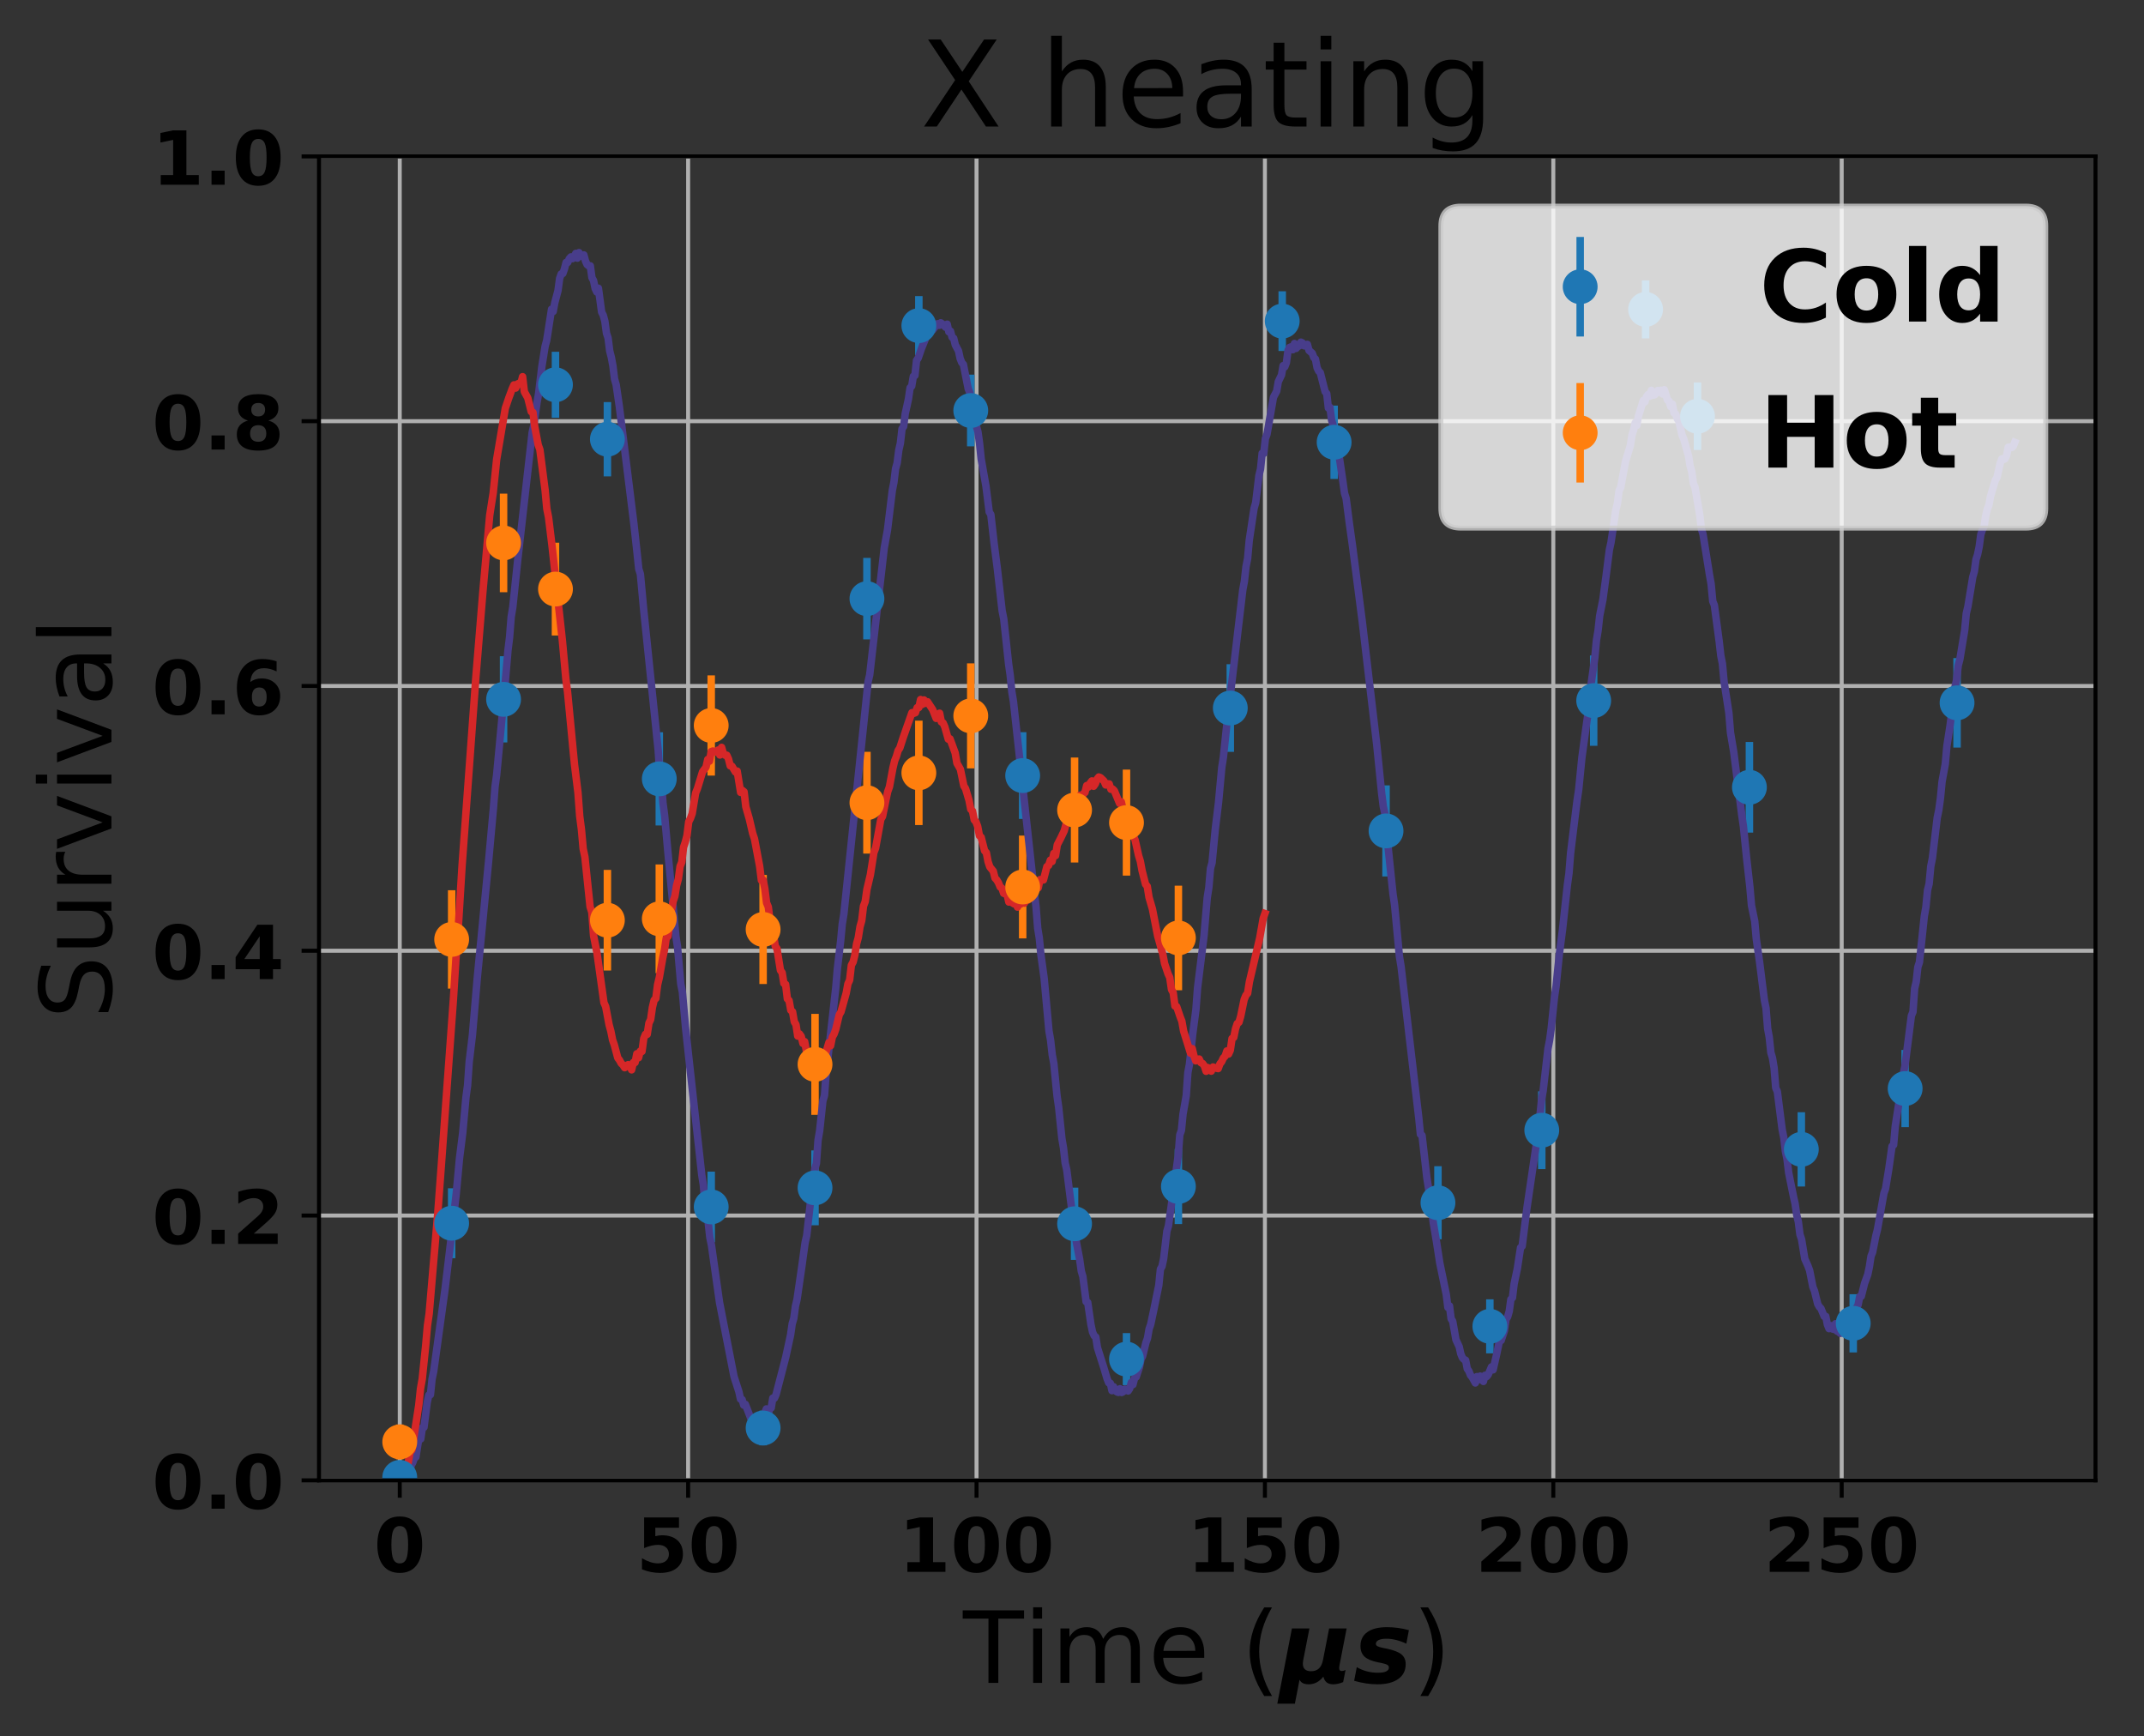 <?xml version="1.0" encoding="utf-8" standalone="no"?>
<!DOCTYPE svg PUBLIC "-//W3C//DTD SVG 1.1//EN"
  "http://www.w3.org/Graphics/SVG/1.1/DTD/svg11.dtd">
<!-- Created with matplotlib (http://matplotlib.org/) -->
<svg height="349pt" version="1.1" viewBox="0 0 431 349" width="431pt" xmlns="http://www.w3.org/2000/svg" xmlns:xlink="http://www.w3.org/1999/xlink">
 <rect x="0" y="0" width="431" height="349" fill="#333333" stroke="none"/>
 <defs>
  <style type="text/css">
*{stroke-linecap:butt;stroke-linejoin:round;}
  </style>
 </defs>
 <g id="figure_1">
  <g id="patch_1">
   <path d="M 0 349.665 
L 431.947 349.665 
L 431.947 0 
L 0 0 
z
" style="fill:none;"/>
  </g>
  <g id="axes_1">
   <g id="patch_2">
    <path d="M 64.127 297.548 
L 421.247 297.548 
L 421.247 31.436 
L 64.127 31.436 
z
" style="fill:none;"/>
   </g>
   <g id="matplotlib.axis_1">
    <g id="xtick_1">
     <g id="line2d_1">
      <path clip-path="url(#pb8726b7de2)" d="M 80.36 297.548 
L 80.36 31.436 
" style="fill:none;stroke:#b0b0b0;stroke-linecap:square;stroke-width:0.8;"/>
     </g>
     <g id="line2d_2">
      <defs>
       <path d="M 0 0 
L 0 3.5 
" id="m005f0a59be" style="stroke:#000000;stroke-width:0.8;"/>
      </defs>
      <g>
       <use style="stroke:#000000;stroke-width:0.8;" x="80.36" xlink:href="#m005f0a59be" y="297.548"/>
      </g>
     </g>
     <g id="text_1">
      <!-- 0 -->
      <defs>
       <path d="M 46 36.531 
Q 46 50.203 43.438 55.781 
Q 40.875 61.375 34.812 61.375 
Q 28.766 61.375 26.172 55.781 
Q 23.578 50.203 23.578 36.531 
Q 23.578 22.703 26.172 17.031 
Q 28.766 11.375 34.812 11.375 
Q 40.828 11.375 43.406 17.031 
Q 46 22.703 46 36.531 
z
M 64.797 36.375 
Q 64.797 18.266 56.984 8.422 
Q 49.172 -1.422 34.812 -1.422 
Q 20.406 -1.422 12.594 8.422 
Q 4.781 18.266 4.781 36.375 
Q 4.781 54.547 12.594 64.375 
Q 20.406 74.219 34.812 74.219 
Q 49.172 74.219 56.984 64.375 
Q 64.797 54.547 64.797 36.375 
z
" id="DejaVuSans-Bold-30"/>
      </defs>
      <g transform="translate(75.142 315.946)scale(0.15 -0.15)">
       <use xlink:href="#DejaVuSans-Bold-30"/>
      </g>
     </g>
    </g>
    <g id="xtick_2">
     <g id="line2d_3">
      <path clip-path="url(#pb8726b7de2)" d="M 138.334 297.548 
L 138.334 31.436 
" style="fill:none;stroke:#b0b0b0;stroke-linecap:square;stroke-width:0.8;"/>
     </g>
     <g id="line2d_4">
      <g>
       <use style="stroke:#000000;stroke-width:0.8;" x="138.334" xlink:href="#m005f0a59be" y="297.548"/>
      </g>
     </g>
     <g id="text_2">
      <!-- 50 -->
      <defs>
       <path d="M 10.594 72.906 
L 57.328 72.906 
L 57.328 59.078 
L 25.594 59.078 
L 25.594 47.797 
Q 27.734 48.391 29.906 48.703 
Q 32.078 49.031 34.422 49.031 
Q 47.75 49.031 55.172 42.359 
Q 62.594 35.688 62.594 23.781 
Q 62.594 11.969 54.516 5.266 
Q 46.438 -1.422 32.078 -1.422 
Q 25.875 -1.422 19.797 -0.219 
Q 13.719 0.984 7.719 3.422 
L 7.719 18.219 
Q 13.672 14.797 19.016 13.078 
Q 24.359 11.375 29.109 11.375 
Q 35.938 11.375 39.859 14.719 
Q 43.797 18.062 43.797 23.781 
Q 43.797 29.547 39.859 32.859 
Q 35.938 36.188 29.109 36.188 
Q 25.047 36.188 20.453 35.125 
Q 15.875 34.078 10.594 31.891 
z
" id="DejaVuSans-Bold-35"/>
      </defs>
      <g transform="translate(127.897 315.946)scale(0.15 -0.15)">
       <use xlink:href="#DejaVuSans-Bold-35"/>
       <use x="69.58" xlink:href="#DejaVuSans-Bold-30"/>
      </g>
     </g>
    </g>
    <g id="xtick_3">
     <g id="line2d_5">
      <path clip-path="url(#pb8726b7de2)" d="M 196.308 297.548 
L 196.308 31.436 
" style="fill:none;stroke:#b0b0b0;stroke-linecap:square;stroke-width:0.8;"/>
     </g>
     <g id="line2d_6">
      <g>
       <use style="stroke:#000000;stroke-width:0.8;" x="196.308" xlink:href="#m005f0a59be" y="297.548"/>
      </g>
     </g>
     <g id="text_3">
      <!-- 100 -->
      <defs>
       <path d="M 11.719 12.984 
L 28.328 12.984 
L 28.328 60.109 
L 11.281 56.594 
L 11.281 69.391 
L 28.219 72.906 
L 46.094 72.906 
L 46.094 12.984 
L 62.703 12.984 
L 62.703 0 
L 11.719 0 
z
" id="DejaVuSans-Bold-31"/>
      </defs>
      <g transform="translate(180.653 315.946)scale(0.15 -0.15)">
       <use xlink:href="#DejaVuSans-Bold-31"/>
       <use x="69.58" xlink:href="#DejaVuSans-Bold-30"/>
       <use x="139.16" xlink:href="#DejaVuSans-Bold-30"/>
      </g>
     </g>
    </g>
    <g id="xtick_4">
     <g id="line2d_7">
      <path clip-path="url(#pb8726b7de2)" d="M 254.282 297.548 
L 254.282 31.436 
" style="fill:none;stroke:#b0b0b0;stroke-linecap:square;stroke-width:0.8;"/>
     </g>
     <g id="line2d_8">
      <g>
       <use style="stroke:#000000;stroke-width:0.8;" x="254.282" xlink:href="#m005f0a59be" y="297.548"/>
      </g>
     </g>
     <g id="text_4">
      <!-- 150 -->
      <g transform="translate(238.627 315.946)scale(0.15 -0.15)">
       <use xlink:href="#DejaVuSans-Bold-31"/>
       <use x="69.58" xlink:href="#DejaVuSans-Bold-35"/>
       <use x="139.16" xlink:href="#DejaVuSans-Bold-30"/>
      </g>
     </g>
    </g>
    <g id="xtick_5">
     <g id="line2d_9">
      <path clip-path="url(#pb8726b7de2)" d="M 312.256 297.548 
L 312.256 31.436 
" style="fill:none;stroke:#b0b0b0;stroke-linecap:square;stroke-width:0.8;"/>
     </g>
     <g id="line2d_10">
      <g>
       <use style="stroke:#000000;stroke-width:0.8;" x="312.256" xlink:href="#m005f0a59be" y="297.548"/>
      </g>
     </g>
     <g id="text_5">
      <!-- 200 -->
      <defs>
       <path d="M 28.812 13.812 
L 60.891 13.812 
L 60.891 0 
L 7.906 0 
L 7.906 13.812 
L 34.516 37.312 
Q 38.094 40.531 39.797 43.609 
Q 41.5 46.688 41.5 50 
Q 41.5 55.125 38.062 58.25 
Q 34.625 61.375 28.906 61.375 
Q 24.516 61.375 19.281 59.5 
Q 14.062 57.625 8.109 53.906 
L 8.109 69.922 
Q 14.453 72.016 20.656 73.109 
Q 26.859 74.219 32.812 74.219 
Q 45.906 74.219 53.156 68.453 
Q 60.406 62.703 60.406 52.391 
Q 60.406 46.438 57.328 41.281 
Q 54.25 36.141 44.391 27.484 
z
" id="DejaVuSans-Bold-32"/>
      </defs>
      <g transform="translate(296.601 315.946)scale(0.15 -0.15)">
       <use xlink:href="#DejaVuSans-Bold-32"/>
       <use x="69.58" xlink:href="#DejaVuSans-Bold-30"/>
       <use x="139.16" xlink:href="#DejaVuSans-Bold-30"/>
      </g>
     </g>
    </g>
    <g id="xtick_6">
     <g id="line2d_11">
      <path clip-path="url(#pb8726b7de2)" d="M 370.23 297.548 
L 370.23 31.436 
" style="fill:none;stroke:#b0b0b0;stroke-linecap:square;stroke-width:0.8;"/>
     </g>
     <g id="line2d_12">
      <g>
       <use style="stroke:#000000;stroke-width:0.8;" x="370.23" xlink:href="#m005f0a59be" y="297.548"/>
      </g>
     </g>
     <g id="text_6">
      <!-- 250 -->
      <g transform="translate(354.575 315.946)scale(0.15 -0.15)">
       <use xlink:href="#DejaVuSans-Bold-32"/>
       <use x="69.58" xlink:href="#DejaVuSans-Bold-35"/>
       <use x="139.16" xlink:href="#DejaVuSans-Bold-30"/>
      </g>
     </g>
    </g>
    <g id="text_7">
     <!-- Time ($\mu s$) -->
     <defs>
      <path d="M -0.297 72.906 
L 61.375 72.906 
L 61.375 64.594 
L 35.5 64.594 
L 35.5 0 
L 25.594 0 
L 25.594 64.594 
L -0.297 64.594 
z
" id="DejaVuSans-54"/>
      <path d="M 9.422 54.688 
L 18.406 54.688 
L 18.406 0 
L 9.422 0 
z
M 9.422 75.984 
L 18.406 75.984 
L 18.406 64.594 
L 9.422 64.594 
z
" id="DejaVuSans-69"/>
      <path d="M 52 44.188 
Q 55.375 50.25 60.062 53.125 
Q 64.75 56 71.094 56 
Q 79.641 56 84.281 50.016 
Q 88.922 44.047 88.922 33.016 
L 88.922 0 
L 79.891 0 
L 79.891 32.719 
Q 79.891 40.578 77.094 44.375 
Q 74.312 48.188 68.609 48.188 
Q 61.625 48.188 57.562 43.547 
Q 53.516 38.922 53.516 30.906 
L 53.516 0 
L 44.484 0 
L 44.484 32.719 
Q 44.484 40.625 41.703 44.406 
Q 38.922 48.188 33.109 48.188 
Q 26.219 48.188 22.156 43.531 
Q 18.109 38.875 18.109 30.906 
L 18.109 0 
L 9.078 0 
L 9.078 54.688 
L 18.109 54.688 
L 18.109 46.188 
Q 21.188 51.219 25.484 53.609 
Q 29.781 56 35.688 56 
Q 41.656 56 45.828 52.969 
Q 50 49.953 52 44.188 
z
" id="DejaVuSans-6d"/>
      <path d="M 56.203 29.594 
L 56.203 25.203 
L 14.891 25.203 
Q 15.484 15.922 20.484 11.062 
Q 25.484 6.203 34.422 6.203 
Q 39.594 6.203 44.453 7.469 
Q 49.312 8.734 54.109 11.281 
L 54.109 2.781 
Q 49.266 0.734 44.188 -0.344 
Q 39.109 -1.422 33.891 -1.422 
Q 20.797 -1.422 13.156 6.188 
Q 5.516 13.812 5.516 26.812 
Q 5.516 40.234 12.766 48.109 
Q 20.016 56 32.328 56 
Q 43.359 56 49.781 48.891 
Q 56.203 41.797 56.203 29.594 
z
M 47.219 32.234 
Q 47.125 39.594 43.094 43.984 
Q 39.062 48.391 32.422 48.391 
Q 24.906 48.391 20.391 44.141 
Q 15.875 39.891 15.188 32.172 
z
" id="DejaVuSans-65"/>
      <path id="DejaVuSans-20"/>
      <path d="M 31 75.875 
Q 24.469 64.656 21.281 53.656 
Q 18.109 42.672 18.109 31.391 
Q 18.109 20.125 21.312 9.062 
Q 24.516 -2 31 -13.188 
L 23.188 -13.188 
Q 15.875 -1.703 12.234 9.375 
Q 8.594 20.453 8.594 31.391 
Q 8.594 42.281 12.203 53.312 
Q 15.828 64.359 23.188 75.875 
z
" id="DejaVuSans-28"/>
      <path d="M -2.688 -20.906 
L 12.016 54.688 
L 29.594 54.688 
L 23.391 22.906 
Q 23.188 21.875 23.094 20.891 
Q 23 19.922 23 19.094 
Q 23 15.531 25.094 13.625 
Q 27.203 11.719 31.203 11.719 
Q 36.188 11.719 39.109 14.453 
Q 42.047 17.188 43.219 22.906 
L 49.422 54.688 
L 67 54.688 
L 59.906 18.109 
Q 59.719 17.094 59.609 16.234 
Q 59.516 15.375 59.516 14.703 
Q 59.516 13.281 60.172 12.594 
Q 60.844 11.922 62.203 11.922 
Q 63.031 11.922 63.984 12.188 
Q 64.938 12.453 65.922 12.984 
L 63.484 0.781 
Q 60.688 -0.344 58.297 -0.875 
Q 55.906 -1.422 53.719 -1.422 
Q 49.422 -1.422 47 0.438 
Q 44.578 2.297 43.609 6.297 
Q 40.578 2.438 36.891 0.5 
Q 33.203 -1.422 28.906 -1.422 
Q 25.297 -1.422 23.016 -0.266 
Q 20.75 0.875 19.672 3.219 
L 14.984 -20.906 
z
" id="DejaVuSans-BoldOblique-3bc"/>
      <path d="M 56 52.984 
L 53.422 39.406 
Q 48.297 41.844 43.219 43.109 
Q 38.141 44.391 33.594 44.391 
Q 28.422 44.391 25.609 43.047 
Q 22.797 41.703 22.797 39.203 
Q 22.797 37.75 24.359 36.859 
Q 25.922 35.984 30.516 35.016 
L 33.688 34.422 
Q 44.281 32.172 48.531 28.625 
Q 52.781 25.094 52.781 18.797 
Q 52.781 9.281 45.312 3.922 
Q 37.844 -1.422 24.422 -1.422 
Q 18.797 -1.422 12.938 -0.531 
Q 7.078 0.344 0.984 2.094 
L 3.609 15.828 
Q 8.344 13.031 13.734 11.609 
Q 19.141 10.203 24.812 10.203 
Q 30.328 10.203 33.109 11.516 
Q 35.891 12.844 35.891 15.375 
Q 35.891 17.141 34.328 18.109 
Q 32.766 19.094 27.875 20.125 
L 24.703 20.703 
Q 15.328 22.656 11.328 26.469 
Q 7.328 30.281 7.328 37.016 
Q 7.328 46.141 14.234 51.062 
Q 21.141 56 33.984 56 
Q 39.594 56 45.031 55.25 
Q 50.484 54.5 56 52.984 
z
" id="DejaVuSans-BoldOblique-73"/>
      <path d="M 8.016 75.875 
L 15.828 75.875 
Q 23.141 64.359 26.781 53.312 
Q 30.422 42.281 30.422 31.391 
Q 30.422 20.453 26.781 9.375 
Q 23.141 -1.703 15.828 -13.188 
L 8.016 -13.188 
Q 14.5 -2 17.703 9.062 
Q 20.906 20.125 20.906 31.391 
Q 20.906 42.672 17.703 53.656 
Q 14.5 64.656 8.016 75.875 
z
" id="DejaVuSans-29"/>
     </defs>
     <g transform="translate(193.587 338.265)scale(0.2 -0.2)">
      <use transform="translate(0 0.016)" xlink:href="#DejaVuSans-54"/>
      <use transform="translate(61.084 0.016)" xlink:href="#DejaVuSans-69"/>
      <use transform="translate(88.867 0.016)" xlink:href="#DejaVuSans-6d"/>
      <use transform="translate(186.279 0.016)" xlink:href="#DejaVuSans-65"/>
      <use transform="translate(247.803 0.016)" xlink:href="#DejaVuSans-20"/>
      <use transform="translate(279.59 0.016)" xlink:href="#DejaVuSans-28"/>
      <use transform="translate(318.604 0.016)" xlink:href="#DejaVuSans-BoldOblique-3bc"/>
      <use transform="translate(392.188 0.016)" xlink:href="#DejaVuSans-BoldOblique-73"/>
      <use transform="translate(451.709 0.016)" xlink:href="#DejaVuSans-29"/>
     </g>
    </g>
   </g>
   <g id="matplotlib.axis_2">
    <g id="ytick_1">
     <g id="line2d_13">
      <path clip-path="url(#pb8726b7de2)" d="M 64.127 297.548 
L 421.247 297.548 
" style="fill:none;stroke:#b0b0b0;stroke-linecap:square;stroke-width:0.8;"/>
     </g>
     <g id="line2d_14">
      <defs>
       <path d="M 0 0 
L -3.5 0 
" id="mc3ce260a5b" style="stroke:#000000;stroke-width:0.8;"/>
      </defs>
      <g>
       <use style="stroke:#000000;stroke-width:0.8;" x="64.127" xlink:href="#mc3ce260a5b" y="297.548"/>
      </g>
     </g>
     <g id="text_8">
      <!-- 0.0 -->
      <defs>
       <path d="M 10.203 18.891 
L 27.781 18.891 
L 27.781 0 
L 10.203 0 
z
" id="DejaVuSans-Bold-2e"/>
      </defs>
      <g transform="translate(30.556 303.247)scale(0.15 -0.15)">
       <use xlink:href="#DejaVuSans-Bold-30"/>
       <use x="69.58" xlink:href="#DejaVuSans-Bold-2e"/>
       <use x="107.568" xlink:href="#DejaVuSans-Bold-30"/>
      </g>
     </g>
    </g>
    <g id="ytick_2">
     <g id="line2d_15">
      <path clip-path="url(#pb8726b7de2)" d="M 64.127 244.326 
L 421.247 244.326 
" style="fill:none;stroke:#b0b0b0;stroke-linecap:square;stroke-width:0.8;"/>
     </g>
     <g id="line2d_16">
      <g>
       <use style="stroke:#000000;stroke-width:0.8;" x="64.127" xlink:href="#mc3ce260a5b" y="244.326"/>
      </g>
     </g>
     <g id="text_9">
      <!-- 0.2 -->
      <g transform="translate(30.556 250.025)scale(0.15 -0.15)">
       <use xlink:href="#DejaVuSans-Bold-30"/>
       <use x="69.58" xlink:href="#DejaVuSans-Bold-2e"/>
       <use x="107.568" xlink:href="#DejaVuSans-Bold-32"/>
      </g>
     </g>
    </g>
    <g id="ytick_3">
     <g id="line2d_17">
      <path clip-path="url(#pb8726b7de2)" d="M 64.127 191.103 
L 421.247 191.103 
" style="fill:none;stroke:#b0b0b0;stroke-linecap:square;stroke-width:0.8;"/>
     </g>
     <g id="line2d_18">
      <g>
       <use style="stroke:#000000;stroke-width:0.8;" x="64.127" xlink:href="#mc3ce260a5b" y="191.103"/>
      </g>
     </g>
     <g id="text_10">
      <!-- 0.4 -->
      <defs>
       <path d="M 36.812 57.422 
L 16.219 26.906 
L 36.812 26.906 
z
M 33.688 72.906 
L 54.594 72.906 
L 54.594 26.906 
L 64.984 26.906 
L 64.984 13.281 
L 54.594 13.281 
L 54.594 0 
L 36.812 0 
L 36.812 13.281 
L 4.5 13.281 
L 4.5 29.391 
z
" id="DejaVuSans-Bold-34"/>
      </defs>
      <g transform="translate(30.556 196.802)scale(0.15 -0.15)">
       <use xlink:href="#DejaVuSans-Bold-30"/>
       <use x="69.58" xlink:href="#DejaVuSans-Bold-2e"/>
       <use x="107.568" xlink:href="#DejaVuSans-Bold-34"/>
      </g>
     </g>
    </g>
    <g id="ytick_4">
     <g id="line2d_19">
      <path clip-path="url(#pb8726b7de2)" d="M 64.127 137.881 
L 421.247 137.881 
" style="fill:none;stroke:#b0b0b0;stroke-linecap:square;stroke-width:0.8;"/>
     </g>
     <g id="line2d_20">
      <g>
       <use style="stroke:#000000;stroke-width:0.8;" x="64.127" xlink:href="#mc3ce260a5b" y="137.881"/>
      </g>
     </g>
     <g id="text_11">
      <!-- 0.6 -->
      <defs>
       <path d="M 36.188 35.984 
Q 31.25 35.984 28.781 32.781 
Q 26.312 29.594 26.312 23.188 
Q 26.312 16.797 28.781 13.594 
Q 31.25 10.406 36.188 10.406 
Q 41.156 10.406 43.625 13.594 
Q 46.094 16.797 46.094 23.188 
Q 46.094 29.594 43.625 32.781 
Q 41.156 35.984 36.188 35.984 
z
M 59.422 71 
L 59.422 57.516 
Q 54.781 59.719 50.672 60.766 
Q 46.578 61.812 42.672 61.812 
Q 34.281 61.812 29.594 57.141 
Q 24.906 52.484 24.125 43.312 
Q 27.344 45.703 31.094 46.891 
Q 34.859 48.094 39.312 48.094 
Q 50.484 48.094 57.344 41.547 
Q 64.203 35.016 64.203 24.422 
Q 64.203 12.703 56.531 5.641 
Q 48.875 -1.422 35.984 -1.422 
Q 21.781 -1.422 13.984 8.172 
Q 6.203 17.781 6.203 35.406 
Q 6.203 53.469 15.312 63.797 
Q 24.422 74.125 40.281 74.125 
Q 45.312 74.125 50.047 73.344 
Q 54.781 72.562 59.422 71 
z
" id="DejaVuSans-Bold-36"/>
      </defs>
      <g transform="translate(30.556 143.58)scale(0.15 -0.15)">
       <use xlink:href="#DejaVuSans-Bold-30"/>
       <use x="69.58" xlink:href="#DejaVuSans-Bold-2e"/>
       <use x="107.568" xlink:href="#DejaVuSans-Bold-36"/>
      </g>
     </g>
    </g>
    <g id="ytick_5">
     <g id="line2d_21">
      <path clip-path="url(#pb8726b7de2)" d="M 64.127 84.659 
L 421.247 84.659 
" style="fill:none;stroke:#b0b0b0;stroke-linecap:square;stroke-width:0.8;"/>
     </g>
     <g id="line2d_22">
      <g>
       <use style="stroke:#000000;stroke-width:0.8;" x="64.127" xlink:href="#mc3ce260a5b" y="84.659"/>
      </g>
     </g>
     <g id="text_12">
      <!-- 0.8 -->
      <defs>
       <path d="M 34.812 32.625 
Q 29.547 32.625 26.703 29.734 
Q 23.875 26.859 23.875 21.484 
Q 23.875 16.109 26.703 13.25 
Q 29.547 10.406 34.812 10.406 
Q 40.047 10.406 42.828 13.25 
Q 45.609 16.109 45.609 21.484 
Q 45.609 26.906 42.828 29.766 
Q 40.047 32.625 34.812 32.625 
z
M 21.094 38.812 
Q 14.453 40.828 11.078 44.969 
Q 7.719 49.125 7.719 55.328 
Q 7.719 64.547 14.594 69.375 
Q 21.484 74.219 34.812 74.219 
Q 48.047 74.219 54.922 69.406 
Q 61.812 64.594 61.812 55.328 
Q 61.812 49.125 58.422 44.969 
Q 55.031 40.828 48.391 38.812 
Q 55.812 36.766 59.594 32.156 
Q 63.375 27.547 63.375 20.516 
Q 63.375 9.672 56.172 4.125 
Q 48.969 -1.422 34.812 -1.422 
Q 20.609 -1.422 13.359 4.125 
Q 6.109 9.672 6.109 20.516 
Q 6.109 27.547 9.891 32.156 
Q 13.672 36.766 21.094 38.812 
z
M 25.484 53.422 
Q 25.484 49.078 27.906 46.734 
Q 30.328 44.391 34.812 44.391 
Q 39.203 44.391 41.594 46.734 
Q 44 49.078 44 53.422 
Q 44 57.766 41.594 60.078 
Q 39.203 62.406 34.812 62.406 
Q 30.328 62.406 27.906 60.062 
Q 25.484 57.719 25.484 53.422 
z
" id="DejaVuSans-Bold-38"/>
      </defs>
      <g transform="translate(30.556 90.357)scale(0.15 -0.15)">
       <use xlink:href="#DejaVuSans-Bold-30"/>
       <use x="69.58" xlink:href="#DejaVuSans-Bold-2e"/>
       <use x="107.568" xlink:href="#DejaVuSans-Bold-38"/>
      </g>
     </g>
    </g>
    <g id="ytick_6">
     <g id="line2d_23">
      <path clip-path="url(#pb8726b7de2)" d="M 64.127 31.436 
L 421.247 31.436 
" style="fill:none;stroke:#b0b0b0;stroke-linecap:square;stroke-width:0.8;"/>
     </g>
     <g id="line2d_24">
      <g>
       <use style="stroke:#000000;stroke-width:0.8;" x="64.127" xlink:href="#mc3ce260a5b" y="31.436"/>
      </g>
     </g>
     <g id="text_13">
      <!-- 1.0 -->
      <g transform="translate(30.556 37.135)scale(0.15 -0.15)">
       <use xlink:href="#DejaVuSans-Bold-31"/>
       <use x="69.58" xlink:href="#DejaVuSans-Bold-2e"/>
       <use x="107.568" xlink:href="#DejaVuSans-Bold-30"/>
      </g>
     </g>
    </g>
    <g id="text_14">
     <!-- Survival -->
     <defs>
      <path d="M 53.516 70.516 
L 53.516 60.891 
Q 47.906 63.578 42.922 64.891 
Q 37.938 66.219 33.297 66.219 
Q 25.25 66.219 20.875 63.094 
Q 16.5 59.969 16.5 54.203 
Q 16.5 49.359 19.406 46.891 
Q 22.312 44.438 30.422 42.922 
L 36.375 41.703 
Q 47.406 39.594 52.656 34.297 
Q 57.906 29 57.906 20.125 
Q 57.906 9.516 50.797 4.047 
Q 43.703 -1.422 29.984 -1.422 
Q 24.812 -1.422 18.969 -0.25 
Q 13.141 0.922 6.891 3.219 
L 6.891 13.375 
Q 12.891 10.016 18.656 8.297 
Q 24.422 6.594 29.984 6.594 
Q 38.422 6.594 43.016 9.906 
Q 47.609 13.234 47.609 19.391 
Q 47.609 24.75 44.312 27.781 
Q 41.016 30.812 33.5 32.328 
L 27.484 33.5 
Q 16.453 35.688 11.516 40.375 
Q 6.594 45.062 6.594 53.422 
Q 6.594 63.094 13.406 68.656 
Q 20.219 74.219 32.172 74.219 
Q 37.312 74.219 42.625 73.281 
Q 47.953 72.359 53.516 70.516 
z
" id="DejaVuSans-53"/>
      <path d="M 8.5 21.578 
L 8.5 54.688 
L 17.484 54.688 
L 17.484 21.922 
Q 17.484 14.156 20.5 10.266 
Q 23.531 6.391 29.594 6.391 
Q 36.859 6.391 41.078 11.031 
Q 45.312 15.672 45.312 23.688 
L 45.312 54.688 
L 54.297 54.688 
L 54.297 0 
L 45.312 0 
L 45.312 8.406 
Q 42.047 3.422 37.719 1 
Q 33.406 -1.422 27.688 -1.422 
Q 18.266 -1.422 13.375 4.438 
Q 8.5 10.297 8.5 21.578 
z
M 31.109 56 
z
" id="DejaVuSans-75"/>
      <path d="M 41.109 46.297 
Q 39.594 47.172 37.812 47.578 
Q 36.031 48 33.891 48 
Q 26.266 48 22.188 43.047 
Q 18.109 38.094 18.109 28.812 
L 18.109 0 
L 9.078 0 
L 9.078 54.688 
L 18.109 54.688 
L 18.109 46.188 
Q 20.953 51.172 25.484 53.578 
Q 30.031 56 36.531 56 
Q 37.453 56 38.578 55.875 
Q 39.703 55.766 41.062 55.516 
z
" id="DejaVuSans-72"/>
      <path d="M 2.984 54.688 
L 12.5 54.688 
L 29.594 8.797 
L 46.688 54.688 
L 56.203 54.688 
L 35.688 0 
L 23.484 0 
z
" id="DejaVuSans-76"/>
      <path d="M 34.281 27.484 
Q 23.391 27.484 19.188 25 
Q 14.984 22.516 14.984 16.5 
Q 14.984 11.719 18.141 8.906 
Q 21.297 6.109 26.703 6.109 
Q 34.188 6.109 38.703 11.406 
Q 43.219 16.703 43.219 25.484 
L 43.219 27.484 
z
M 52.203 31.203 
L 52.203 0 
L 43.219 0 
L 43.219 8.297 
Q 40.141 3.328 35.547 0.953 
Q 30.953 -1.422 24.312 -1.422 
Q 15.922 -1.422 10.953 3.297 
Q 6 8.016 6 15.922 
Q 6 25.141 12.172 29.828 
Q 18.359 34.516 30.609 34.516 
L 43.219 34.516 
L 43.219 35.406 
Q 43.219 41.609 39.141 45 
Q 35.062 48.391 27.688 48.391 
Q 23 48.391 18.547 47.266 
Q 14.109 46.141 10.016 43.891 
L 10.016 52.203 
Q 14.938 54.109 19.578 55.047 
Q 24.219 56 28.609 56 
Q 40.484 56 46.344 49.844 
Q 52.203 43.703 52.203 31.203 
z
" id="DejaVuSans-61"/>
      <path d="M 9.422 75.984 
L 18.406 75.984 
L 18.406 0 
L 9.422 0 
z
" id="DejaVuSans-6c"/>
     </defs>
     <g transform="translate(22.397 204.811)rotate(-90)scale(0.2 -0.2)">
      <use xlink:href="#DejaVuSans-53"/>
      <use x="63.477" xlink:href="#DejaVuSans-75"/>
      <use x="126.855" xlink:href="#DejaVuSans-72"/>
      <use x="167.969" xlink:href="#DejaVuSans-76"/>
      <use x="227.148" xlink:href="#DejaVuSans-69"/>
      <use x="254.932" xlink:href="#DejaVuSans-76"/>
      <use x="314.111" xlink:href="#DejaVuSans-61"/>
      <use x="375.391" xlink:href="#DejaVuSans-6c"/>
     </g>
    </g>
   </g>
   <g id="LineCollection_1">
    <path clip-path="url(#pb8726b7de2)" d="M 80.36 297.548 
L 80.36 296.366 
" style="fill:none;stroke:#1f77b4;stroke-width:1.5;"/>
    <path clip-path="url(#pb8726b7de2)" d="M 90.795 252.894 
L 90.795 238.846 
" style="fill:none;stroke:#1f77b4;stroke-width:1.5;"/>
    <path clip-path="url(#pb8726b7de2)" d="M 101.231 149.233 
L 101.231 131.898 
" style="fill:none;stroke:#1f77b4;stroke-width:1.5;"/>
    <path clip-path="url(#pb8726b7de2)" d="M 111.666 83.97 
L 111.666 70.705 
" style="fill:none;stroke:#1f77b4;stroke-width:1.5;"/>
    <path clip-path="url(#pb8726b7de2)" d="M 122.101 95.746 
L 122.101 80.817 
" style="fill:none;stroke:#1f77b4;stroke-width:1.5;"/>
    <path clip-path="url(#pb8726b7de2)" d="M 132.537 165.917 
L 132.537 147.18 
" style="fill:none;stroke:#1f77b4;stroke-width:1.5;"/>
    <path clip-path="url(#pb8726b7de2)" d="M 142.972 249.685 
L 142.972 235.495 
" style="fill:none;stroke:#1f77b4;stroke-width:1.5;"/>
    <path clip-path="url(#pb8726b7de2)" d="M 153.407 290.518 
L 153.407 283.537 
" style="fill:none;stroke:#1f77b4;stroke-width:1.5;"/>
    <path clip-path="url(#pb8726b7de2)" d="M 163.843 246.278 
L 163.843 231.235 
" style="fill:none;stroke:#1f77b4;stroke-width:1.5;"/>
    <path clip-path="url(#pb8726b7de2)" d="M 174.278 128.514 
L 174.278 112.144 
" style="fill:none;stroke:#1f77b4;stroke-width:1.5;"/>
    <path clip-path="url(#pb8726b7de2)" d="M 184.713 71.379 
L 184.713 59.513 
" style="fill:none;stroke:#1f77b4;stroke-width:1.5;"/>
    <path clip-path="url(#pb8726b7de2)" d="M 195.149 89.719 
L 195.149 75.31 
" style="fill:none;stroke:#1f77b4;stroke-width:1.5;"/>
    <path clip-path="url(#pb8726b7de2)" d="M 205.584 164.607 
L 205.584 147.172 
" style="fill:none;stroke:#1f77b4;stroke-width:1.5;"/>
    <path clip-path="url(#pb8726b7de2)" d="M 216.019 253.246 
L 216.019 238.716 
" style="fill:none;stroke:#1f77b4;stroke-width:1.5;"/>
    <path clip-path="url(#pb8726b7de2)" d="M 226.455 278.419 
L 226.455 267.952 
" style="fill:none;stroke:#1f77b4;stroke-width:1.5;"/>
    <path clip-path="url(#pb8726b7de2)" d="M 236.89 246.033 
L 236.89 230.93 
" style="fill:none;stroke:#1f77b4;stroke-width:1.5;"/>
    <path clip-path="url(#pb8726b7de2)" d="M 247.325 151.121 
L 247.325 133.512 
" style="fill:none;stroke:#1f77b4;stroke-width:1.5;"/>
    <path clip-path="url(#pb8726b7de2)" d="M 257.761 70.544 
L 257.761 58.544 
" style="fill:none;stroke:#1f77b4;stroke-width:1.5;"/>
    <path clip-path="url(#pb8726b7de2)" d="M 268.196 96.266 
L 268.196 81.518 
" style="fill:none;stroke:#1f77b4;stroke-width:1.5;"/>
    <path clip-path="url(#pb8726b7de2)" d="M 278.631 176.173 
L 278.631 157.856 
" style="fill:none;stroke:#1f77b4;stroke-width:1.5;"/>
    <path clip-path="url(#pb8726b7de2)" d="M 289.067 249.096 
L 289.067 234.405 
" style="fill:none;stroke:#1f77b4;stroke-width:1.5;"/>
    <path clip-path="url(#pb8726b7de2)" d="M 299.502 272.027 
L 299.502 261.158 
" style="fill:none;stroke:#1f77b4;stroke-width:1.5;"/>
    <path clip-path="url(#pb8726b7de2)" d="M 309.937 234.996 
L 309.937 219.357 
" style="fill:none;stroke:#1f77b4;stroke-width:1.5;"/>
    <path clip-path="url(#pb8726b7de2)" d="M 320.373 149.902 
L 320.373 131.746 
" style="fill:none;stroke:#1f77b4;stroke-width:1.5;"/>
    <path clip-path="url(#pb8726b7de2)" d="M 330.808 68.013 
L 330.808 56.367 
" style="fill:none;stroke:#1f77b4;stroke-width:1.5;"/>
    <path clip-path="url(#pb8726b7de2)" d="M 341.243 90.455 
L 341.243 76.883 
" style="fill:none;stroke:#1f77b4;stroke-width:1.5;"/>
    <path clip-path="url(#pb8726b7de2)" d="M 351.679 167.352 
L 351.679 149.139 
" style="fill:none;stroke:#1f77b4;stroke-width:1.5;"/>
    <path clip-path="url(#pb8726b7de2)" d="M 362.114 238.484 
L 362.114 223.556 
" style="fill:none;stroke:#1f77b4;stroke-width:1.5;"/>
    <path clip-path="url(#pb8726b7de2)" d="M 372.549 271.835 
L 372.549 260.137 
" style="fill:none;stroke:#1f77b4;stroke-width:1.5;"/>
    <path clip-path="url(#pb8726b7de2)" d="M 382.984 226.558 
L 382.984 211.044 
" style="fill:none;stroke:#1f77b4;stroke-width:1.5;"/>
    <path clip-path="url(#pb8726b7de2)" d="M 393.42 150.268 
L 393.42 132.273 
" style="fill:none;stroke:#1f77b4;stroke-width:1.5;"/>
   </g>
   <g id="LineCollection_2">
    <path clip-path="url(#pb8726b7de2)" d="M 80.36 293.318 
L 80.36 286.327 
" style="fill:none;stroke:#ff7f0e;stroke-width:1.5;"/>
    <path clip-path="url(#pb8726b7de2)" d="M 90.795 198.71 
L 90.795 178.935 
" style="fill:none;stroke:#ff7f0e;stroke-width:1.5;"/>
    <path clip-path="url(#pb8726b7de2)" d="M 101.231 119.032 
L 101.231 99.222 
" style="fill:none;stroke:#ff7f0e;stroke-width:1.5;"/>
    <path clip-path="url(#pb8726b7de2)" d="M 111.666 127.732 
L 111.666 109.08 
" style="fill:none;stroke:#ff7f0e;stroke-width:1.5;"/>
    <path clip-path="url(#pb8726b7de2)" d="M 122.101 195.075 
L 122.101 174.85 
" style="fill:none;stroke:#ff7f0e;stroke-width:1.5;"/>
    <path clip-path="url(#pb8726b7de2)" d="M 132.537 195.601 
L 132.537 173.759 
" style="fill:none;stroke:#ff7f0e;stroke-width:1.5;"/>
    <path clip-path="url(#pb8726b7de2)" d="M 142.972 155.891 
L 142.972 135.744 
" style="fill:none;stroke:#ff7f0e;stroke-width:1.5;"/>
    <path clip-path="url(#pb8726b7de2)" d="M 153.407 197.791 
L 153.407 175.856 
" style="fill:none;stroke:#ff7f0e;stroke-width:1.5;"/>
    <path clip-path="url(#pb8726b7de2)" d="M 163.843 224.087 
L 163.843 203.79 
" style="fill:none;stroke:#ff7f0e;stroke-width:1.5;"/>
    <path clip-path="url(#pb8726b7de2)" d="M 174.278 171.575 
L 174.278 151.111 
" style="fill:none;stroke:#ff7f0e;stroke-width:1.5;"/>
    <path clip-path="url(#pb8726b7de2)" d="M 184.713 165.839 
L 184.713 144.851 
" style="fill:none;stroke:#ff7f0e;stroke-width:1.5;"/>
    <path clip-path="url(#pb8726b7de2)" d="M 195.149 154.448 
L 195.149 133.332 
" style="fill:none;stroke:#ff7f0e;stroke-width:1.5;"/>
    <path clip-path="url(#pb8726b7de2)" d="M 205.584 188.618 
L 205.584 167.951 
" style="fill:none;stroke:#ff7f0e;stroke-width:1.5;"/>
    <path clip-path="url(#pb8726b7de2)" d="M 216.019 173.37 
L 216.019 152.267 
" style="fill:none;stroke:#ff7f0e;stroke-width:1.5;"/>
    <path clip-path="url(#pb8726b7de2)" d="M 226.455 175.998 
L 226.455 154.692 
" style="fill:none;stroke:#ff7f0e;stroke-width:1.5;"/>
    <path clip-path="url(#pb8726b7de2)" d="M 236.89 199.039 
L 236.89 178.018 
" style="fill:none;stroke:#ff7f0e;stroke-width:1.5;"/>
   </g>
   <g id="line2d_25">
    <path clip-path="url(#pb8726b7de2)" d="M 80.36 297.056 
L 82.308 297.056 
L 82.633 294.549 
L 82.957 294.027 
L 83.282 293.105 
L 83.607 292.859 
L 84.256 288.734 
L 84.581 289.232 
L 84.905 286.97 
L 85.23 286.896 
L 85.879 281.862 
L 86.204 280.419 
L 86.529 280.339 
L 86.853 277.197 
L 87.178 275.666 
L 89.45 259.236 
L 90.424 251.092 
L 91.723 239.865 
L 92.372 232.835 
L 93.022 227.685 
L 93.671 220.539 
L 93.996 218.157 
L 94.32 213.453 
L 94.97 208.049 
L 95.943 196.589 
L 98.216 173.164 
L 99.19 162.469 
L 99.515 158.107 
L 99.839 155.775 
L 100.489 148.849 
L 101.463 138.358 
L 102.112 130.738 
L 102.437 128.115 
L 102.761 123.979 
L 103.086 122.04 
L 104.06 112.707 
L 106.982 86.917 
L 107.306 85.508 
L 107.956 80.864 
L 108.28 79.076 
L 108.93 73.663 
L 109.579 69.616 
L 109.904 68.4 
L 110.878 62.148 
L 111.202 62.615 
L 111.527 60.834 
L 112.176 58.398 
L 112.501 55.968 
L 112.826 55.059 
L 113.15 54.967 
L 113.475 54.038 
L 113.799 52.756 
L 114.124 52.753 
L 114.449 51.989 
L 114.773 51.635 
L 115.098 51.989 
L 115.423 51.635 
L 115.747 50.933 
L 116.072 51.883 
L 116.397 50.773 
L 116.721 51.357 
L 117.046 51.521 
L 117.371 51.239 
L 117.695 52.454 
L 118.02 53.181 
L 118.345 53.434 
L 118.669 53.434 
L 118.994 55.808 
L 119.319 56.396 
L 119.643 57.992 
L 119.968 58.69 
L 120.293 57.931 
L 120.942 62.721 
L 121.267 63.364 
L 121.591 64.554 
L 121.916 66.96 
L 122.241 67.942 
L 122.565 70.532 
L 122.89 71.808 
L 123.214 73.554 
L 123.539 76.198 
L 123.864 77.325 
L 124.513 81.773 
L 127.435 105.348 
L 128.084 111.271 
L 128.409 114.361 
L 128.734 115.379 
L 129.383 122.411 
L 132.305 150.706 
L 132.629 155.402 
L 132.954 157.075 
L 133.279 161.416 
L 133.603 163.888 
L 134.253 171.157 
L 135.876 188.225 
L 136.201 190.346 
L 136.85 197.749 
L 137.175 199.384 
L 137.824 206.651 
L 138.473 212.625 
L 141.07 236.139 
L 141.395 238.194 
L 141.72 242.281 
L 142.044 242.739 
L 142.694 248.712 
L 143.018 250.264 
L 144.642 261.779 
L 147.564 276.726 
L 148.538 279.735 
L 148.862 281.222 
L 149.187 281.322 
L 149.511 282.44 
L 149.836 282.269 
L 151.135 285.622 
L 151.459 286.158 
L 152.433 285.94 
L 152.758 285.894 
L 153.083 285.087 
L 153.407 285.622 
L 153.732 284.01 
L 154.057 283.193 
L 154.381 284.578 
L 154.706 283.118 
L 155.031 282.988 
L 155.355 281.017 
L 155.68 281.049 
L 156.005 280.323 
L 157.953 272.81 
L 158.926 268.333 
L 159.251 266.082 
L 159.576 264.993 
L 159.9 262.568 
L 160.225 261.195 
L 161.199 254.478 
L 161.848 249.763 
L 162.173 248.343 
L 163.147 239.591 
L 163.796 234.991 
L 164.121 233.838 
L 164.446 229.188 
L 164.77 227.308 
L 165.42 221.283 
L 165.744 220.198 
L 166.069 215.818 
L 168.017 198.511 
L 168.341 194.678 
L 168.991 189.151 
L 169.315 185.716 
L 169.64 183.722 
L 174.51 137.03 
L 174.835 135.625 
L 177.756 110.13 
L 178.406 106.532 
L 179.38 98.564 
L 179.704 96.916 
L 180.029 94.216 
L 180.354 93.048 
L 180.678 90.504 
L 181.003 89.065 
L 181.328 86.191 
L 181.652 85.73 
L 181.977 83.14 
L 182.626 80.187 
L 182.951 77.942 
L 183.276 77.618 
L 183.6 75.65 
L 183.925 75.481 
L 184.25 72.448 
L 184.574 71.987 
L 185.223 70.111 
L 186.522 66.885 
L 186.847 66.561 
L 187.171 65.815 
L 187.496 66.319 
L 188.47 65.066 
L 188.795 65.392 
L 189.119 64.882 
L 189.444 65.12 
L 190.093 65.775 
L 190.418 65.161 
L 190.743 66.701 
L 191.067 66.561 
L 191.392 67.789 
L 191.717 67.99 
L 192.041 69.32 
L 192.691 70.543 
L 193.015 72.064 
L 193.34 72.885 
L 193.665 73.253 
L 194.638 78.145 
L 194.963 78.956 
L 195.937 84.451 
L 196.586 86.758 
L 196.911 89.051 
L 197.236 92.211 
L 198.21 97.753 
L 198.859 102.911 
L 199.184 103.414 
L 199.833 109.171 
L 200.482 114.219 
L 201.456 122.762 
L 201.781 124.395 
L 202.755 133.451 
L 203.079 135.735 
L 203.404 139.032 
L 203.729 141.003 
L 207.949 179.596 
L 208.274 182.292 
L 208.599 186.54 
L 208.923 188.521 
L 209.248 191.862 
L 209.897 196.589 
L 210.871 207.231 
L 211.196 209.064 
L 211.521 211.985 
L 211.845 213.735 
L 212.494 220.297 
L 212.819 222.563 
L 213.468 228.843 
L 213.793 230.754 
L 214.118 233.715 
L 214.442 235.127 
L 215.416 242.834 
L 216.066 246.47 
L 216.39 249.743 
L 217.04 253.142 
L 217.364 255.482 
L 217.689 256.604 
L 218.338 261.646 
L 218.663 261.795 
L 219.312 266.261 
L 219.637 267.764 
L 219.962 268.491 
L 220.286 268.747 
L 220.611 270.86 
L 221.909 274.954 
L 222.559 277.143 
L 222.883 277.945 
L 223.208 278.032 
L 223.533 279.523 
L 223.857 278.721 
L 224.182 279.478 
L 224.507 279.766 
L 224.831 279.874 
L 225.156 279.138 
L 225.481 279.89 
L 225.805 279.72 
L 226.13 279.213 
L 226.779 279.584 
L 227.104 279.089 
L 227.429 277.875 
L 227.753 278.307 
L 228.078 277.007 
L 228.403 276.778 
L 229.052 274.793 
L 229.377 273.2 
L 229.701 272.564 
L 230.35 269.904 
L 230.675 268.987 
L 231 267.121 
L 231.324 266.193 
L 231.974 263.128 
L 232.948 258.353 
L 233.272 255.104 
L 233.597 254.546 
L 233.922 253.003 
L 234.571 247.48 
L 234.896 246.364 
L 236.844 232.344 
L 237.168 228.117 
L 237.493 227.207 
L 237.818 223.933 
L 238.467 220.221 
L 238.791 215.606 
L 239.116 213.895 
L 239.765 207.868 
L 240.415 202.909 
L 240.739 198.575 
L 242.038 188.118 
L 242.687 180.423 
L 243.012 178.353 
L 243.337 174.557 
L 243.661 173.394 
L 244.311 166.592 
L 244.96 161.25 
L 245.609 154.283 
L 245.934 152.213 
L 246.583 145.978 
L 249.83 118.582 
L 250.154 116.852 
L 250.479 113.91 
L 250.804 112.25 
L 251.128 108.639 
L 252.102 102.163 
L 252.427 101.044 
L 253.076 95.604 
L 253.401 94.261 
L 253.726 91.097 
L 254.05 91.151 
L 254.375 88.153 
L 254.7 87.287 
L 255.998 79.848 
L 256.647 78.624 
L 256.972 76.712 
L 257.621 75.368 
L 257.946 73.494 
L 258.271 73.739 
L 258.595 72.906 
L 258.92 70.455 
L 259.245 69.827 
L 259.569 69.707 
L 259.894 70.289 
L 260.219 69.044 
L 260.543 70.034 
L 260.868 69.648 
L 261.193 69.514 
L 261.517 68.772 
L 261.842 68.935 
L 262.167 69.503 
L 262.491 69.537 
L 262.816 69.216 
L 263.141 70.433 
L 263.79 70.997 
L 264.115 71.861 
L 264.439 72.178 
L 264.764 73.907 
L 265.089 74.594 
L 265.413 74.899 
L 266.062 77.467 
L 266.387 78.719 
L 266.712 79.111 
L 267.036 82.014 
L 267.361 81.885 
L 267.686 84.451 
L 268.01 85.567 
L 268.66 89.714 
L 268.984 90.184 
L 269.958 96.799 
L 270.283 99.135 
L 270.608 100.174 
L 271.257 105.199 
L 271.906 109.846 
L 273.854 124.96 
L 276.776 149.818 
L 277.75 159.462 
L 278.075 162.091 
L 278.399 163.593 
L 279.049 170.335 
L 280.023 179.636 
L 280.347 181.894 
L 281.321 192.252 
L 281.646 194.226 
L 285.217 224.755 
L 285.542 228 
L 285.866 228.218 
L 286.84 236.756 
L 287.49 240.805 
L 288.139 245.841 
L 288.788 249.691 
L 289.438 253.883 
L 290.736 260.163 
L 291.061 262.786 
L 291.386 262.484 
L 291.71 265.064 
L 292.035 265.587 
L 292.684 269.293 
L 293.333 270.679 
L 293.658 272.134 
L 293.983 272.912 
L 294.307 273.25 
L 294.632 273.413 
L 294.957 275.126 
L 295.281 275.577 
L 295.606 276.423 
L 295.931 276.791 
L 296.58 277.975 
L 296.905 276.699 
L 297.229 277.339 
L 297.554 276.594 
L 297.879 276.965 
L 298.203 277.667 
L 298.528 276.436 
L 298.853 276.698 
L 299.177 276.285 
L 299.827 274.745 
L 300.151 275.33 
L 300.801 272.497 
L 301.45 269.456 
L 301.774 269.435 
L 302.424 267.478 
L 302.748 265.201 
L 303.073 264.69 
L 303.398 263.562 
L 303.722 261.186 
L 304.047 260.837 
L 304.372 258.091 
L 305.021 255.01 
L 305.67 250.779 
L 305.995 250.479 
L 306.969 242.697 
L 308.917 229.49 
L 309.566 224.338 
L 309.891 221.059 
L 310.215 219.24 
L 311.189 210.753 
L 311.514 209.064 
L 311.839 206.687 
L 312.488 200.417 
L 312.813 198.236 
L 313.462 191.825 
L 314.111 186.839 
L 315.085 177.863 
L 315.41 175.524 
L 315.735 171.447 
L 316.384 166.131 
L 317.033 160.92 
L 317.358 158.736 
L 318.007 152.225 
L 318.981 145.136 
L 319.306 142.929 
L 319.63 139.079 
L 320.604 132.145 
L 320.929 128.678 
L 321.254 126.739 
L 321.578 123.764 
L 322.228 120.514 
L 322.877 115.645 
L 323.526 110.524 
L 323.851 109.054 
L 324.825 102.494 
L 325.15 101.172 
L 325.474 98.606 
L 325.799 98.003 
L 326.773 92.747 
L 327.747 89.549 
L 328.071 87.444 
L 328.396 86.462 
L 328.721 84.962 
L 329.045 85.5 
L 329.37 83.644 
L 330.344 80.503 
L 330.669 80.789 
L 330.993 79.73 
L 331.318 79.3 
L 331.643 79.637 
L 331.967 78.461 
L 332.292 79.436 
L 332.617 79.359 
L 332.941 79.059 
L 333.266 78.487 
L 333.591 78.763 
L 333.915 78.443 
L 334.24 79.205 
L 334.565 78.338 
L 335.214 80.412 
L 335.539 80.628 
L 335.863 81.736 
L 336.188 81.234 
L 336.513 82.968 
L 336.837 83.211 
L 337.162 84.154 
L 337.486 84.656 
L 338.136 87.444 
L 338.46 88.195 
L 339.434 91.618 
L 339.759 93.681 
L 340.084 94.766 
L 340.408 97.156 
L 340.733 97.906 
L 341.707 103.589 
L 342.032 106.337 
L 342.356 107.405 
L 343.655 115.544 
L 343.98 117.365 
L 344.304 120.84 
L 344.629 121.646 
L 345.603 128.951 
L 345.927 131.788 
L 346.252 133.394 
L 346.577 136.952 
L 347.551 143.296 
L 347.875 147.257 
L 348.525 151.143 
L 350.148 163.864 
L 350.473 166.11 
L 351.122 172.532 
L 351.771 178.26 
L 352.096 182.008 
L 352.745 185.166 
L 353.07 188.809 
L 353.719 193.333 
L 354.369 198.533 
L 354.693 201.078 
L 355.018 202.65 
L 355.342 206.735 
L 355.667 208.498 
L 355.992 211.575 
L 356.316 212.652 
L 356.641 214.655 
L 356.966 218.668 
L 357.29 219.401 
L 358.264 227.047 
L 358.589 228.68 
L 358.914 231.425 
L 359.238 232.981 
L 359.563 235.698 
L 360.537 240.507 
L 360.862 241.951 
L 361.186 244.202 
L 361.511 245.578 
L 361.836 248.119 
L 362.16 249.099 
L 362.81 253.031 
L 363.459 254.486 
L 363.783 255.373 
L 364.433 258.677 
L 364.757 259.467 
L 365.407 262.103 
L 365.731 262.686 
L 366.056 262.99 
L 366.705 264.592 
L 367.03 264.592 
L 367.355 266.251 
L 367.679 267.055 
L 368.004 266.447 
L 368.329 267.112 
L 368.653 267.207 
L 368.978 266.073 
L 369.303 267.555 
L 369.627 267.696 
L 369.952 268.007 
L 370.277 267.89 
L 370.601 266.706 
L 370.926 266.649 
L 371.251 266.96 
L 371.575 266.866 
L 371.9 265.972 
L 372.225 264.287 
L 372.549 264.975 
L 372.874 264.849 
L 373.198 262.871 
L 373.523 262.304 
L 373.848 260.61 
L 374.172 260.554 
L 374.822 257.976 
L 375.471 256.173 
L 375.796 254.631 
L 376.12 252.504 
L 376.445 251.687 
L 377.094 248.402 
L 377.419 247.119 
L 378.718 239.831 
L 379.042 238.95 
L 379.692 234.996 
L 380.341 230.401 
L 380.666 230.132 
L 380.99 226.415 
L 381.639 222.24 
L 382.613 215.786 
L 382.938 214.326 
L 384.237 204.157 
L 384.561 203.388 
L 384.886 198.685 
L 385.211 197.322 
L 385.535 194.381 
L 385.86 193.391 
L 386.834 184.166 
L 387.159 182.308 
L 387.483 178.924 
L 387.808 177.645 
L 388.133 174.156 
L 388.457 172.52 
L 389.431 164.35 
L 389.756 162.804 
L 390.081 160.417 
L 390.405 157.1 
L 391.054 153.563 
L 391.379 149.947 
L 392.028 145.735 
L 393.002 138.081 
L 393.327 136.657 
L 393.652 133.779 
L 393.976 132.552 
L 394.95 126.703 
L 395.275 123.274 
L 395.6 121.917 
L 396.574 115.989 
L 396.898 114.862 
L 397.223 112.466 
L 397.548 111.432 
L 397.872 109.856 
L 398.197 107.438 
L 398.522 106.455 
L 398.846 105.854 
L 399.171 103.713 
L 399.495 102.347 
L 399.82 101.558 
L 400.145 99.761 
L 401.119 96.508 
L 401.443 95.989 
L 402.093 93.126 
L 402.417 92.238 
L 402.742 92.369 
L 403.067 92.218 
L 403.391 91.498 
L 403.716 89.896 
L 404.041 89.855 
L 404.365 89.951 
L 404.69 89.738 
L 405.015 88.924 
L 405.015 88.924 
" style="fill:none;stroke:#483d8b;stroke-linecap:square;stroke-width:1.5;"/>
   </g>
   <g id="line2d_26">
    <path clip-path="url(#pb8726b7de2)" d="M 80.36 297.053 
L 81.056 297.053 
L 81.404 295.774 
L 81.751 295.623 
L 82.447 291.832 
L 82.795 291.475 
L 84.186 282.427 
L 84.534 279.132 
L 84.882 277.166 
L 85.578 270.42 
L 85.926 266.446 
L 86.273 264.058 
L 88.013 243.72 
L 88.708 234.373 
L 91.143 200.91 
L 91.839 189.796 
L 92.187 185.422 
L 92.882 174.087 
L 95.665 136.094 
L 97.057 119.131 
L 98.448 103.542 
L 99.144 99.114 
L 99.839 92.352 
L 101.579 82.067 
L 102.274 80.009 
L 102.97 78.14 
L 103.318 77.359 
L 103.666 78.006 
L 104.013 77.198 
L 104.361 77.032 
L 104.709 77.05 
L 105.057 75.712 
L 105.405 78.735 
L 106.101 79.993 
L 106.796 82.749 
L 107.144 82.894 
L 107.492 85.748 
L 108.188 89.413 
L 108.535 90.398 
L 109.579 98.503 
L 109.927 102.267 
L 110.275 104.005 
L 110.97 109.698 
L 113.057 128.807 
L 113.753 136.466 
L 114.101 139.181 
L 115.492 153.687 
L 116.188 159.323 
L 116.536 164.038 
L 116.884 166.727 
L 117.232 170.601 
L 117.579 172.241 
L 118.623 182.274 
L 118.971 183.338 
L 119.319 188.041 
L 120.014 191.562 
L 121.406 201.536 
L 121.754 202.315 
L 122.449 206.005 
L 122.797 207.274 
L 123.145 209.027 
L 123.493 210.026 
L 124.188 212.634 
L 124.536 213.091 
L 124.884 213.735 
L 125.232 214.058 
L 125.58 214.608 
L 125.928 214.196 
L 126.275 213.998 
L 126.623 214.265 
L 126.971 215.038 
L 127.319 213.56 
L 127.667 213.574 
L 128.015 211.81 
L 128.363 212.611 
L 128.71 211.288 
L 129.058 211.342 
L 129.406 208.736 
L 129.754 207.895 
L 130.102 207.908 
L 130.45 205.653 
L 130.797 204.919 
L 131.145 202.506 
L 131.493 201.039 
L 131.841 200.686 
L 132.189 197.946 
L 132.537 196.489 
L 133.232 192.533 
L 133.58 190.927 
L 133.928 188.588 
L 134.276 188.219 
L 134.972 183.034 
L 135.319 181.165 
L 135.667 180.15 
L 136.015 177.974 
L 136.363 176.699 
L 136.711 174.148 
L 137.059 173.292 
L 137.407 170.305 
L 137.754 169.298 
L 138.102 167.947 
L 138.45 165.162 
L 138.798 164.498 
L 139.146 163.532 
L 139.841 159.38 
L 140.189 158.537 
L 141.233 155.127 
L 141.928 154.199 
L 142.276 152.644 
L 142.624 152.992 
L 142.972 151.077 
L 143.32 150.948 
L 143.668 151.173 
L 144.016 151.094 
L 144.363 150.753 
L 144.711 151.759 
L 145.059 150.22 
L 145.407 151.426 
L 145.755 151.788 
L 146.103 151.797 
L 146.45 152.561 
L 146.798 153.935 
L 147.146 154.009 
L 147.842 155.176 
L 148.19 154.987 
L 148.885 159.27 
L 149.233 158.869 
L 149.581 159.163 
L 149.929 162.159 
L 150.625 164.588 
L 151.32 167.553 
L 151.668 168.596 
L 152.712 174.144 
L 153.06 176.951 
L 153.407 176.882 
L 153.755 178.663 
L 154.103 181.471 
L 154.451 182.302 
L 154.799 185.084 
L 155.147 185.463 
L 155.842 190.167 
L 156.19 190.664 
L 156.886 195.028 
L 157.234 195.523 
L 157.581 197.66 
L 157.929 197.856 
L 158.277 200.76 
L 158.625 201.108 
L 158.973 203.058 
L 159.321 203.359 
L 159.669 205.367 
L 160.016 205.961 
L 160.364 208.247 
L 160.712 207.819 
L 161.06 208.3 
L 161.408 209.729 
L 161.756 209.367 
L 162.103 211.247 
L 162.451 211.923 
L 162.799 211.991 
L 163.147 212.237 
L 163.495 211.778 
L 164.191 213.191 
L 164.886 211.724 
L 165.234 212.274 
L 165.582 211.542 
L 165.93 211.901 
L 166.625 209.558 
L 166.973 210.192 
L 167.321 208.452 
L 167.669 207.841 
L 168.017 206.87 
L 168.712 203.96 
L 169.06 203.376 
L 170.104 199.642 
L 170.452 197.754 
L 170.8 196.995 
L 171.147 193.996 
L 171.495 193.384 
L 171.843 191.988 
L 172.191 189.721 
L 172.539 188.447 
L 172.887 186.259 
L 173.234 185.038 
L 173.582 182.122 
L 173.93 181.218 
L 174.278 178.761 
L 174.974 175.802 
L 175.669 171.38 
L 176.017 170.475 
L 177.061 164.706 
L 177.409 164.115 
L 178.104 160.735 
L 178.452 159.126 
L 178.8 158.152 
L 179.496 154.405 
L 179.844 152.93 
L 180.191 152.056 
L 180.539 150.877 
L 180.887 150.341 
L 181.583 148.201 
L 183.322 143.248 
L 183.67 143.392 
L 184.018 143.261 
L 184.365 142.24 
L 184.713 142.219 
L 185.061 140.611 
L 185.409 141.583 
L 185.757 140.693 
L 186.105 141.361 
L 186.453 141.052 
L 187.496 142.645 
L 188.192 144.395 
L 188.887 143.354 
L 189.235 145.106 
L 189.583 145.305 
L 189.931 146.097 
L 190.627 148.573 
L 190.975 148.507 
L 192.018 151.352 
L 192.366 153.394 
L 193.062 154.611 
L 193.757 157.971 
L 194.105 158.533 
L 194.801 160.878 
L 195.149 162.668 
L 195.496 163.019 
L 195.844 164.792 
L 196.192 165.183 
L 196.54 166.116 
L 196.888 167.975 
L 197.236 168.288 
L 197.931 171.015 
L 198.279 171.384 
L 198.627 173.194 
L 198.975 174.245 
L 199.671 175.097 
L 200.018 176.479 
L 200.366 176.862 
L 200.714 177.436 
L 201.062 178.28 
L 201.41 178.528 
L 201.758 179.548 
L 202.453 179.823 
L 202.801 181.308 
L 203.149 180.093 
L 203.497 181.459 
L 203.845 181.676 
L 204.193 180.698 
L 204.54 182.331 
L 204.888 181.733 
L 205.236 181.68 
L 205.584 180.976 
L 205.932 181.533 
L 206.28 180.931 
L 206.627 180.919 
L 206.975 180.432 
L 207.671 179.753 
L 208.019 178.337 
L 208.367 178.667 
L 208.715 178.447 
L 209.062 176.809 
L 209.41 176.902 
L 209.758 176.87 
L 210.454 174.18 
L 210.802 173.948 
L 211.149 172.89 
L 211.497 173.166 
L 211.845 171.535 
L 212.193 171.993 
L 212.541 169.806 
L 213.237 168.466 
L 213.932 167.004 
L 214.628 164.457 
L 214.976 163.699 
L 215.671 162.986 
L 216.019 162.224 
L 216.367 162.033 
L 217.063 159.851 
L 217.411 160.436 
L 217.759 159.577 
L 218.106 159.29 
L 218.454 157.897 
L 218.802 158.201 
L 219.15 157.408 
L 219.498 156.969 
L 219.846 158.041 
L 220.193 157.536 
L 220.541 156.599 
L 220.889 156.176 
L 221.237 156.315 
L 221.933 156.989 
L 222.28 157.778 
L 222.628 157.564 
L 222.976 157.568 
L 223.324 158.648 
L 223.672 158.603 
L 224.02 158.955 
L 224.715 160.636 
L 225.063 161.475 
L 225.411 161.172 
L 225.759 162.701 
L 226.107 163.202 
L 226.455 164.078 
L 226.802 165.749 
L 227.15 165.847 
L 227.498 167.196 
L 228.194 168.872 
L 228.89 171.985 
L 229.237 173.113 
L 229.585 174.991 
L 230.281 177.73 
L 230.629 178.145 
L 230.977 180.35 
L 231.672 182.738 
L 232.716 188.099 
L 233.759 191.813 
L 234.107 193.655 
L 234.803 195.73 
L 235.151 196.472 
L 235.499 198.888 
L 235.846 199.531 
L 236.194 202.22 
L 236.542 202.32 
L 237.238 204.372 
L 237.586 205.262 
L 237.933 207.234 
L 239.325 211.696 
L 239.673 210.776 
L 240.021 212.247 
L 240.368 213.224 
L 241.064 212.862 
L 241.412 213.593 
L 241.76 213.772 
L 242.108 214.252 
L 242.455 215.326 
L 242.803 214.585 
L 243.499 215.303 
L 243.847 214.465 
L 244.543 214.714 
L 244.89 214.784 
L 245.238 213.832 
L 245.586 213.398 
L 245.934 212.653 
L 246.282 212.292 
L 246.63 211.238 
L 246.977 211.86 
L 247.325 211.092 
L 247.673 208.74 
L 248.021 208.519 
L 248.369 206.787 
L 248.717 205.732 
L 249.064 205.477 
L 249.412 204.271 
L 250.108 200.909 
L 250.456 200.062 
L 250.804 199.651 
L 251.152 197.403 
L 253.239 188.53 
L 253.934 184.599 
L 254.282 183.621 
L 254.282 183.621 
" style="fill:none;stroke:#d62728;stroke-linecap:square;stroke-width:1.5;"/>
   </g>
   <g id="line2d_27">
    <defs>
     <path d="M 0 3 
C 0.796 3 1.559 2.684 2.121 2.121 
C 2.684 1.559 3 0.796 3 0 
C 3 -0.796 2.684 -1.559 2.121 -2.121 
C 1.559 -2.684 0.796 -3 0 -3 
C -0.796 -3 -1.559 -2.684 -2.121 -2.121 
C -2.684 -1.559 -3 -0.796 -3 0 
C -3 0.796 -2.684 1.559 -2.121 2.121 
C -1.559 2.684 -0.796 3 0 3 
z
" id="mcb2457e3ba" style="stroke:#1f77b4;"/>
    </defs>
    <g clip-path="url(#pb8726b7de2)">
     <use style="fill:#1f77b4;stroke:#1f77b4;" x="80.36" xlink:href="#mcb2457e3ba" y="296.957"/>
     <use style="fill:#1f77b4;stroke:#1f77b4;" x="90.795" xlink:href="#mcb2457e3ba" y="245.87"/>
     <use style="fill:#1f77b4;stroke:#1f77b4;" x="101.231" xlink:href="#mcb2457e3ba" y="140.566"/>
     <use style="fill:#1f77b4;stroke:#1f77b4;" x="111.666" xlink:href="#mcb2457e3ba" y="77.338"/>
     <use style="fill:#1f77b4;stroke:#1f77b4;" x="122.101" xlink:href="#mcb2457e3ba" y="88.282"/>
     <use style="fill:#1f77b4;stroke:#1f77b4;" x="132.537" xlink:href="#mcb2457e3ba" y="156.549"/>
     <use style="fill:#1f77b4;stroke:#1f77b4;" x="142.972" xlink:href="#mcb2457e3ba" y="242.59"/>
     <use style="fill:#1f77b4;stroke:#1f77b4;" x="153.407" xlink:href="#mcb2457e3ba" y="287.028"/>
     <use style="fill:#1f77b4;stroke:#1f77b4;" x="163.843" xlink:href="#mcb2457e3ba" y="238.756"/>
     <use style="fill:#1f77b4;stroke:#1f77b4;" x="174.278" xlink:href="#mcb2457e3ba" y="120.329"/>
     <use style="fill:#1f77b4;stroke:#1f77b4;" x="184.713" xlink:href="#mcb2457e3ba" y="65.446"/>
     <use style="fill:#1f77b4;stroke:#1f77b4;" x="195.149" xlink:href="#mcb2457e3ba" y="82.515"/>
     <use style="fill:#1f77b4;stroke:#1f77b4;" x="205.584" xlink:href="#mcb2457e3ba" y="155.889"/>
     <use style="fill:#1f77b4;stroke:#1f77b4;" x="216.019" xlink:href="#mcb2457e3ba" y="245.981"/>
     <use style="fill:#1f77b4;stroke:#1f77b4;" x="226.455" xlink:href="#mcb2457e3ba" y="273.186"/>
     <use style="fill:#1f77b4;stroke:#1f77b4;" x="236.89" xlink:href="#mcb2457e3ba" y="238.481"/>
     <use style="fill:#1f77b4;stroke:#1f77b4;" x="247.325" xlink:href="#mcb2457e3ba" y="142.316"/>
     <use style="fill:#1f77b4;stroke:#1f77b4;" x="257.761" xlink:href="#mcb2457e3ba" y="64.544"/>
     <use style="fill:#1f77b4;stroke:#1f77b4;" x="268.196" xlink:href="#mcb2457e3ba" y="88.892"/>
     <use style="fill:#1f77b4;stroke:#1f77b4;" x="278.631" xlink:href="#mcb2457e3ba" y="167.015"/>
     <use style="fill:#1f77b4;stroke:#1f77b4;" x="289.067" xlink:href="#mcb2457e3ba" y="241.751"/>
     <use style="fill:#1f77b4;stroke:#1f77b4;" x="299.502" xlink:href="#mcb2457e3ba" y="266.592"/>
     <use style="fill:#1f77b4;stroke:#1f77b4;" x="309.937" xlink:href="#mcb2457e3ba" y="227.176"/>
     <use style="fill:#1f77b4;stroke:#1f77b4;" x="320.373" xlink:href="#mcb2457e3ba" y="140.824"/>
     <use style="fill:#1f77b4;stroke:#1f77b4;" x="330.808" xlink:href="#mcb2457e3ba" y="62.19"/>
     <use style="fill:#1f77b4;stroke:#1f77b4;" x="341.243" xlink:href="#mcb2457e3ba" y="83.669"/>
     <use style="fill:#1f77b4;stroke:#1f77b4;" x="351.679" xlink:href="#mcb2457e3ba" y="158.245"/>
     <use style="fill:#1f77b4;stroke:#1f77b4;" x="362.114" xlink:href="#mcb2457e3ba" y="231.02"/>
     <use style="fill:#1f77b4;stroke:#1f77b4;" x="372.549" xlink:href="#mcb2457e3ba" y="265.986"/>
     <use style="fill:#1f77b4;stroke:#1f77b4;" x="382.984" xlink:href="#mcb2457e3ba" y="218.801"/>
     <use style="fill:#1f77b4;stroke:#1f77b4;" x="393.42" xlink:href="#mcb2457e3ba" y="141.27"/>
    </g>
   </g>
   <g id="line2d_28">
    <defs>
     <path d="M 0 3 
C 0.796 3 1.559 2.684 2.121 2.121 
C 2.684 1.559 3 0.796 3 0 
C 3 -0.796 2.684 -1.559 2.121 -2.121 
C 1.559 -2.684 0.796 -3 0 -3 
C -0.796 -3 -1.559 -2.684 -2.121 -2.121 
C -2.684 -1.559 -3 -0.796 -3 0 
C -3 0.796 -2.684 1.559 -2.121 2.121 
C -1.559 2.684 -0.796 3 0 3 
z
" id="mbbb2a9d153" style="stroke:#ff7f0e;"/>
    </defs>
    <g clip-path="url(#pb8726b7de2)">
     <use style="fill:#ff7f0e;stroke:#ff7f0e;" x="80.36" xlink:href="#mbbb2a9d153" y="289.822"/>
     <use style="fill:#ff7f0e;stroke:#ff7f0e;" x="90.795" xlink:href="#mbbb2a9d153" y="188.822"/>
     <use style="fill:#ff7f0e;stroke:#ff7f0e;" x="101.231" xlink:href="#mbbb2a9d153" y="109.127"/>
     <use style="fill:#ff7f0e;stroke:#ff7f0e;" x="111.666" xlink:href="#mbbb2a9d153" y="118.406"/>
     <use style="fill:#ff7f0e;stroke:#ff7f0e;" x="122.101" xlink:href="#mbbb2a9d153" y="184.962"/>
     <use style="fill:#ff7f0e;stroke:#ff7f0e;" x="132.537" xlink:href="#mbbb2a9d153" y="184.68"/>
     <use style="fill:#ff7f0e;stroke:#ff7f0e;" x="142.972" xlink:href="#mbbb2a9d153" y="145.818"/>
     <use style="fill:#ff7f0e;stroke:#ff7f0e;" x="153.407" xlink:href="#mbbb2a9d153" y="186.823"/>
     <use style="fill:#ff7f0e;stroke:#ff7f0e;" x="163.843" xlink:href="#mbbb2a9d153" y="213.939"/>
     <use style="fill:#ff7f0e;stroke:#ff7f0e;" x="174.278" xlink:href="#mbbb2a9d153" y="161.343"/>
     <use style="fill:#ff7f0e;stroke:#ff7f0e;" x="184.713" xlink:href="#mbbb2a9d153" y="155.345"/>
     <use style="fill:#ff7f0e;stroke:#ff7f0e;" x="195.149" xlink:href="#mbbb2a9d153" y="143.89"/>
     <use style="fill:#ff7f0e;stroke:#ff7f0e;" x="205.584" xlink:href="#mbbb2a9d153" y="178.285"/>
     <use style="fill:#ff7f0e;stroke:#ff7f0e;" x="216.019" xlink:href="#mbbb2a9d153" y="162.819"/>
     <use style="fill:#ff7f0e;stroke:#ff7f0e;" x="226.455" xlink:href="#mbbb2a9d153" y="165.345"/>
     <use style="fill:#ff7f0e;stroke:#ff7f0e;" x="236.89" xlink:href="#mbbb2a9d153" y="188.528"/>
    </g>
   </g>
   <g id="patch_3">
    <path d="M 64.127 297.548 
L 64.127 31.436 
" style="fill:none;stroke:#000000;stroke-linecap:square;stroke-linejoin:miter;stroke-width:0.8;"/>
   </g>
   <g id="patch_4">
    <path d="M 421.247 297.548 
L 421.247 31.436 
" style="fill:none;stroke:#000000;stroke-linecap:square;stroke-linejoin:miter;stroke-width:0.8;"/>
   </g>
   <g id="patch_5">
    <path d="M 64.127 297.548 
L 421.247 297.548 
" style="fill:none;stroke:#000000;stroke-linecap:square;stroke-linejoin:miter;stroke-width:0.8;"/>
   </g>
   <g id="patch_6">
    <path d="M 64.127 31.436 
L 421.247 31.436 
" style="fill:none;stroke:#000000;stroke-linecap:square;stroke-linejoin:miter;stroke-width:0.8;"/>
   </g>
   <g id="text_15">
    <!-- X heating -->
    <defs>
     <path d="M 6.297 72.906 
L 16.891 72.906 
L 35.016 45.797 
L 53.219 72.906 
L 63.812 72.906 
L 40.375 37.891 
L 65.375 0 
L 54.781 0 
L 34.281 31 
L 13.625 0 
L 2.984 0 
L 29 38.922 
z
" id="DejaVuSans-58"/>
     <path d="M 54.891 33.016 
L 54.891 0 
L 45.906 0 
L 45.906 32.719 
Q 45.906 40.484 42.875 44.328 
Q 39.844 48.188 33.797 48.188 
Q 26.516 48.188 22.312 43.547 
Q 18.109 38.922 18.109 30.906 
L 18.109 0 
L 9.078 0 
L 9.078 75.984 
L 18.109 75.984 
L 18.109 46.188 
Q 21.344 51.125 25.703 53.562 
Q 30.078 56 35.797 56 
Q 45.219 56 50.047 50.172 
Q 54.891 44.344 54.891 33.016 
z
" id="DejaVuSans-68"/>
     <path d="M 18.312 70.219 
L 18.312 54.688 
L 36.812 54.688 
L 36.812 47.703 
L 18.312 47.703 
L 18.312 18.016 
Q 18.312 11.328 20.141 9.422 
Q 21.969 7.516 27.594 7.516 
L 36.812 7.516 
L 36.812 0 
L 27.594 0 
Q 17.188 0 13.234 3.875 
Q 9.281 7.766 9.281 18.016 
L 9.281 47.703 
L 2.688 47.703 
L 2.688 54.688 
L 9.281 54.688 
L 9.281 70.219 
z
" id="DejaVuSans-74"/>
     <path d="M 54.891 33.016 
L 54.891 0 
L 45.906 0 
L 45.906 32.719 
Q 45.906 40.484 42.875 44.328 
Q 39.844 48.188 33.797 48.188 
Q 26.516 48.188 22.312 43.547 
Q 18.109 38.922 18.109 30.906 
L 18.109 0 
L 9.078 0 
L 9.078 54.688 
L 18.109 54.688 
L 18.109 46.188 
Q 21.344 51.125 25.703 53.562 
Q 30.078 56 35.797 56 
Q 45.219 56 50.047 50.172 
Q 54.891 44.344 54.891 33.016 
z
" id="DejaVuSans-6e"/>
     <path d="M 45.406 27.984 
Q 45.406 37.75 41.375 43.109 
Q 37.359 48.484 30.078 48.484 
Q 22.859 48.484 18.828 43.109 
Q 14.797 37.75 14.797 27.984 
Q 14.797 18.266 18.828 12.891 
Q 22.859 7.516 30.078 7.516 
Q 37.359 7.516 41.375 12.891 
Q 45.406 18.266 45.406 27.984 
z
M 54.391 6.781 
Q 54.391 -7.172 48.188 -13.984 
Q 42 -20.797 29.203 -20.797 
Q 24.469 -20.797 20.266 -20.094 
Q 16.062 -19.391 12.109 -17.922 
L 12.109 -9.188 
Q 16.062 -11.328 19.922 -12.344 
Q 23.781 -13.375 27.781 -13.375 
Q 36.625 -13.375 41.016 -8.766 
Q 45.406 -4.156 45.406 5.172 
L 45.406 9.625 
Q 42.625 4.781 38.281 2.391 
Q 33.938 0 27.875 0 
Q 17.828 0 11.672 7.656 
Q 5.516 15.328 5.516 27.984 
Q 5.516 40.672 11.672 48.328 
Q 17.828 56 27.875 56 
Q 33.938 56 38.281 53.609 
Q 42.625 51.219 45.406 46.391 
L 45.406 54.688 
L 54.391 54.688 
z
" id="DejaVuSans-67"/>
    </defs>
    <g transform="translate(185.05 25.436)scale(0.24 -0.24)">
     <use xlink:href="#DejaVuSans-58"/>
     <use x="68.506" xlink:href="#DejaVuSans-20"/>
     <use x="100.293" xlink:href="#DejaVuSans-68"/>
     <use x="163.672" xlink:href="#DejaVuSans-65"/>
     <use x="225.195" xlink:href="#DejaVuSans-61"/>
     <use x="286.475" xlink:href="#DejaVuSans-74"/>
     <use x="325.684" xlink:href="#DejaVuSans-69"/>
     <use x="353.467" xlink:href="#DejaVuSans-6e"/>
     <use x="416.846" xlink:href="#DejaVuSans-67"/>
    </g>
   </g>
   <g id="legend_1">
    <g id="patch_7">
     <path d="M 293.657 106.149 
L 407.247 106.149 
Q 411.247 106.149 411.247 102.149 
L 411.247 45.436 
Q 411.247 41.436 407.247 41.436 
L 293.657 41.436 
Q 289.657 41.436 289.657 45.436 
L 289.657 102.149 
Q 289.657 106.149 293.657 106.149 
z
" style="fill:#ffffff;opacity:0.8;stroke:#cccccc;stroke-linejoin:miter;"/>
    </g>
    <g id="LineCollection_3">
     <path d="M 317.657 67.633 
L 317.657 47.633 
" style="fill:none;stroke:#1f77b4;stroke-width:1.5;"/>
    </g>
    <g id="line2d_29"/>
    <g id="line2d_30">
     <g>
      <use style="fill:#1f77b4;stroke:#1f77b4;" x="317.657" xlink:href="#mcb2457e3ba" y="57.633"/>
     </g>
    </g>
    <g id="text_16">
     <!-- Cold -->
     <defs>
      <path d="M 67 4 
Q 61.812 1.312 56.203 -0.047 
Q 50.594 -1.422 44.484 -1.422 
Q 26.266 -1.422 15.625 8.766 
Q 4.984 18.953 4.984 36.375 
Q 4.984 53.859 15.625 64.031 
Q 26.266 74.219 44.484 74.219 
Q 50.594 74.219 56.203 72.844 
Q 61.812 71.484 67 68.797 
L 67 53.719 
Q 61.766 57.281 56.688 58.938 
Q 51.609 60.594 46 60.594 
Q 35.938 60.594 30.172 54.141 
Q 24.422 47.703 24.422 36.375 
Q 24.422 25.094 30.172 18.641 
Q 35.938 12.203 46 12.203 
Q 51.609 12.203 56.688 13.859 
Q 61.766 15.531 67 19.094 
z
" id="DejaVuSans-Bold-43"/>
      <path d="M 34.422 43.5 
Q 28.609 43.5 25.562 39.328 
Q 22.516 35.156 22.516 27.297 
Q 22.516 19.438 25.562 15.25 
Q 28.609 11.078 34.422 11.078 
Q 40.141 11.078 43.156 15.25 
Q 46.188 19.438 46.188 27.297 
Q 46.188 35.156 43.156 39.328 
Q 40.141 43.5 34.422 43.5 
z
M 34.422 56 
Q 48.531 56 56.469 48.375 
Q 64.406 40.766 64.406 27.297 
Q 64.406 13.812 56.469 6.188 
Q 48.531 -1.422 34.422 -1.422 
Q 20.266 -1.422 12.281 6.188 
Q 4.297 13.812 4.297 27.297 
Q 4.297 40.766 12.281 48.375 
Q 20.266 56 34.422 56 
z
" id="DejaVuSans-Bold-6f"/>
      <path d="M 8.406 75.984 
L 25.875 75.984 
L 25.875 0 
L 8.406 0 
z
" id="DejaVuSans-Bold-6c"/>
      <path d="M 45.609 46.688 
L 45.609 75.984 
L 63.188 75.984 
L 63.188 0 
L 45.609 0 
L 45.609 7.906 
Q 42 3.078 37.641 0.828 
Q 33.297 -1.422 27.594 -1.422 
Q 17.484 -1.422 10.984 6.609 
Q 4.5 14.656 4.5 27.297 
Q 4.5 39.938 10.984 47.969 
Q 17.484 56 27.594 56 
Q 33.25 56 37.625 53.734 
Q 42 51.469 45.609 46.688 
z
M 34.078 11.281 
Q 39.703 11.281 42.656 15.375 
Q 45.609 19.484 45.609 27.297 
Q 45.609 35.109 42.656 39.203 
Q 39.703 43.312 34.078 43.312 
Q 28.516 43.312 25.562 39.203 
Q 22.609 35.109 22.609 27.297 
Q 22.609 19.484 25.562 15.375 
Q 28.516 11.281 34.078 11.281 
z
" id="DejaVuSans-Bold-64"/>
     </defs>
     <g transform="translate(353.657 64.633)scale(0.2 -0.2)">
      <use xlink:href="#DejaVuSans-Bold-43"/>
      <use x="73.389" xlink:href="#DejaVuSans-Bold-6f"/>
      <use x="142.09" xlink:href="#DejaVuSans-Bold-6c"/>
      <use x="176.367" xlink:href="#DejaVuSans-Bold-64"/>
     </g>
    </g>
    <g id="LineCollection_4">
     <path d="M 317.657 96.989 
L 317.657 76.989 
" style="fill:none;stroke:#ff7f0e;stroke-width:1.5;"/>
    </g>
    <g id="line2d_31"/>
    <g id="line2d_32">
     <g>
      <use style="fill:#ff7f0e;stroke:#ff7f0e;" x="317.657" xlink:href="#mbbb2a9d153" y="86.989"/>
     </g>
    </g>
    <g id="text_17">
     <!-- Hot -->
     <defs>
      <path d="M 9.188 72.906 
L 27.984 72.906 
L 27.984 45.125 
L 55.719 45.125 
L 55.719 72.906 
L 74.516 72.906 
L 74.516 0 
L 55.719 0 
L 55.719 30.906 
L 27.984 30.906 
L 27.984 0 
L 9.188 0 
z
" id="DejaVuSans-Bold-48"/>
      <path d="M 27.484 70.219 
L 27.484 54.688 
L 45.516 54.688 
L 45.516 42.188 
L 27.484 42.188 
L 27.484 19 
Q 27.484 15.188 29 13.844 
Q 30.516 12.5 35.016 12.5 
L 44 12.5 
L 44 0 
L 29 0 
Q 18.656 0 14.328 4.312 
Q 10.016 8.641 10.016 19 
L 10.016 42.188 
L 1.312 42.188 
L 1.312 54.688 
L 10.016 54.688 
L 10.016 70.219 
z
" id="DejaVuSans-Bold-74"/>
     </defs>
     <g transform="translate(353.657 93.989)scale(0.2 -0.2)">
      <use xlink:href="#DejaVuSans-Bold-48"/>
      <use x="83.691" xlink:href="#DejaVuSans-Bold-6f"/>
      <use x="152.393" xlink:href="#DejaVuSans-Bold-74"/>
     </g>
    </g>
   </g>
  </g>
 </g>
 <defs>
  <clipPath id="pb8726b7de2">
   <rect height="266.112" width="357.12" x="64.127" y="31.436"/>
  </clipPath>
 </defs>
</svg>
